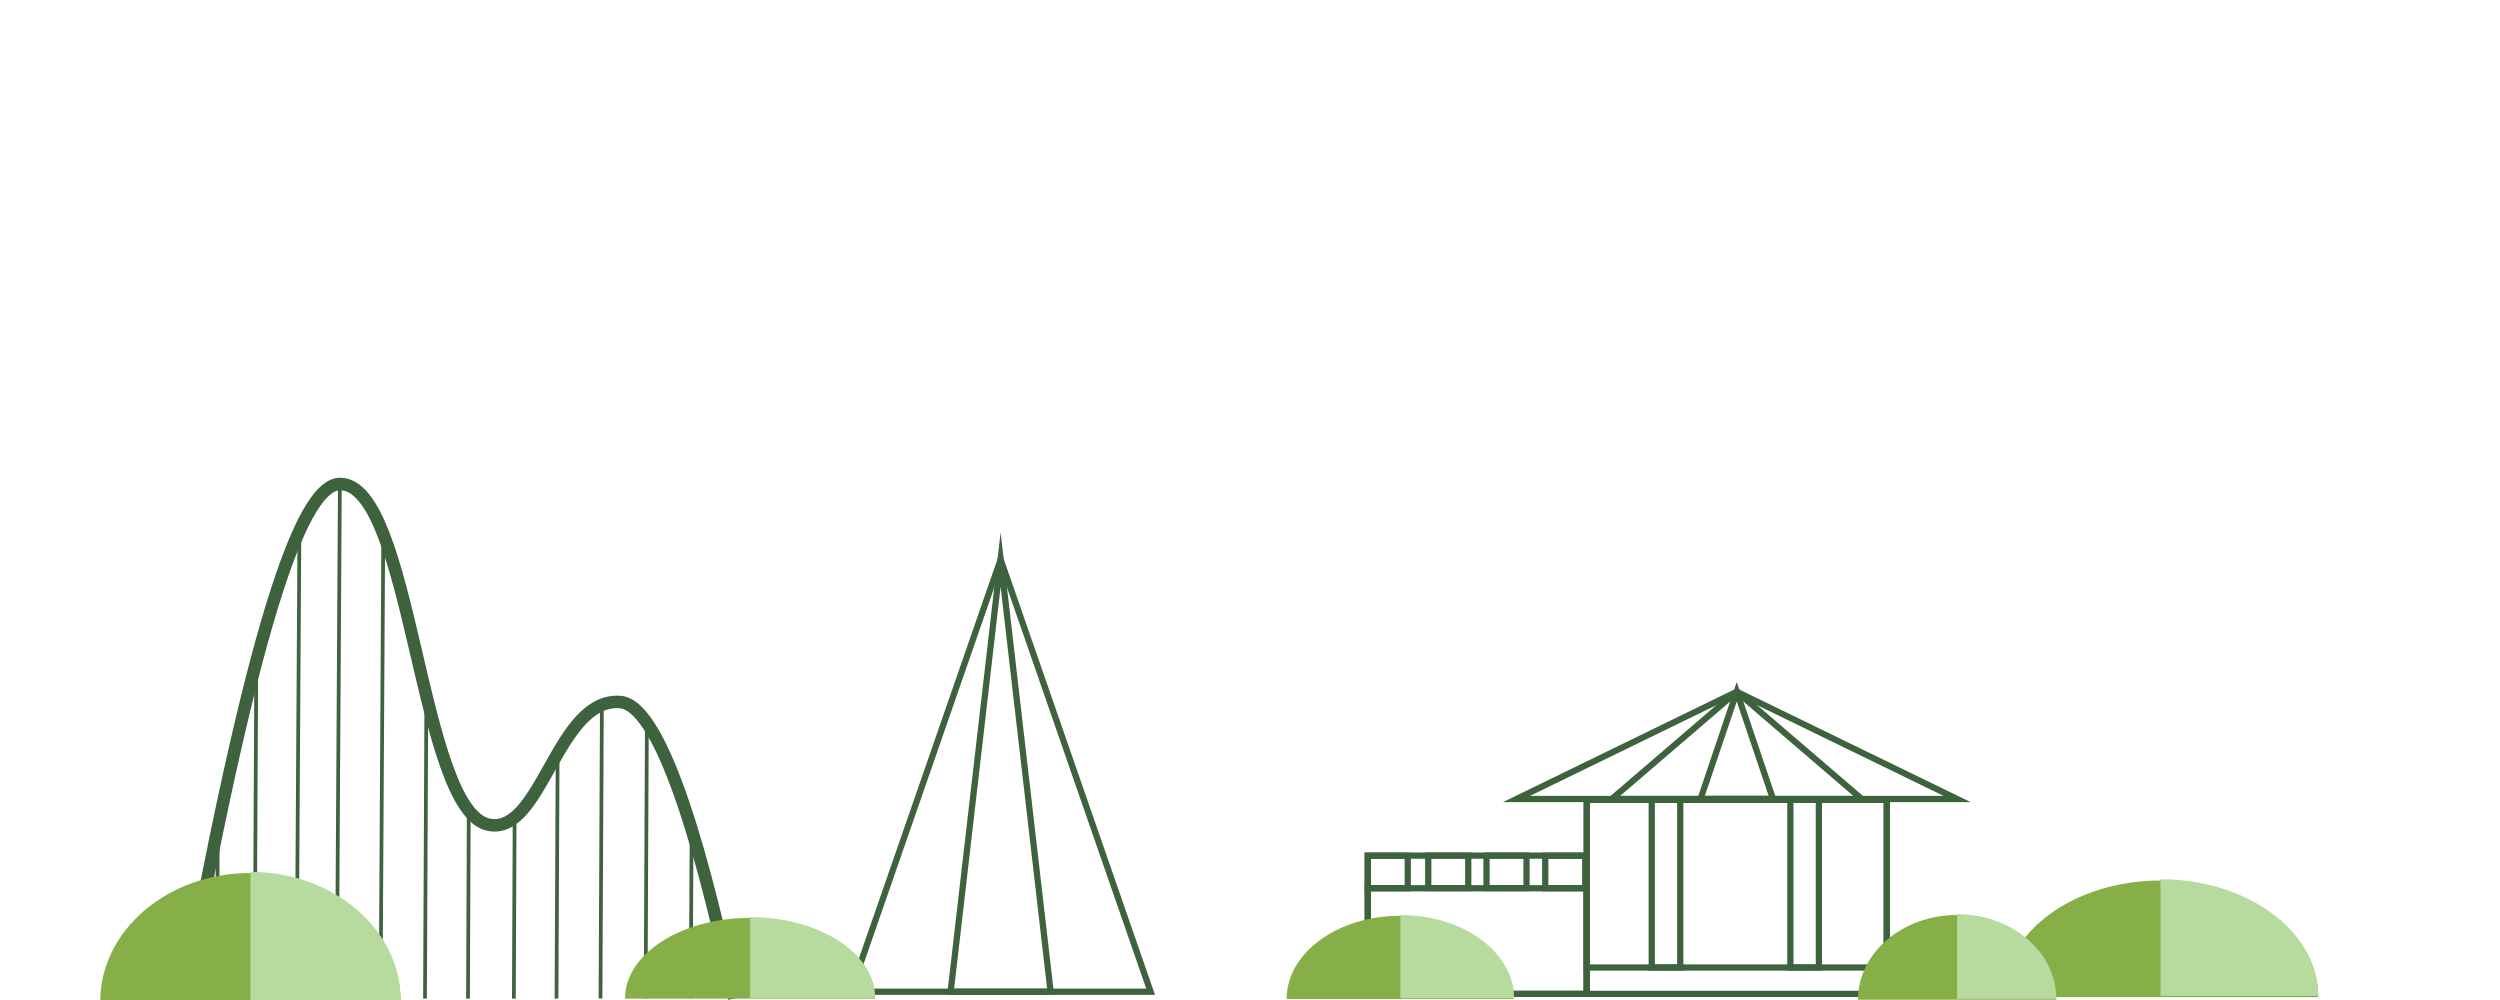 <?xml version="1.0" encoding="utf-8"?>
<!-- Generator: Adobe Illustrator 21.0.2, SVG Export Plug-In . SVG Version: 6.00 Build 0)  -->
<svg version="1.1" id="Layer_1" xmlns="http://www.w3.org/2000/svg" xmlns:xlink="http://www.w3.org/1999/xlink" x="0px" y="0px"
	 viewBox="0 0 2000 800" style="enable-background:new 0 0 2000 800;" xml:space="preserve">
<style type="text/css">
	.st0{fill:none;stroke:#000000;stroke-width:5;stroke-miterlimit:10;}
	.st1{display:none;}
	.st2{display:inline;fill:#E7E3D8;}
	.st3{fill:none;stroke:#3E623D;stroke-width:5;stroke-miterlimit:10;}
	.st4{fill:none;stroke:#3E623D;stroke-width:10;stroke-miterlimit:10;}
	.st5{fill:none;stroke:#3E623D;stroke-width:3;stroke-miterlimit:10;}
	.st6{display:inline;fill:none;stroke:#3E623D;stroke-width:5;stroke-miterlimit:10;}
	.st7{display:inline;fill:none;stroke:#3E623D;stroke-width:8;stroke-miterlimit:10;}
	.st8{display:inline;fill:none;stroke:#3E623D;stroke-width:3;stroke-miterlimit:10;}
	.st9{display:inline;fill:#FFC96E;}
	.st10{display:inline;fill:#3E613C;}
	.st11{fill:#86AF48;}
	.st12{fill:#B7DB9F;}
	.st13{fill:#E7E3D8;}
	.st14{fill:#D3E8CB;}
	.st15{fill:#3E613C;}
	.st16{fill:#FFC96E;}
</style>
<path class="st0" d="M704.9,780.8"/>
<g class="st1">
	<path class="st2" d="M700.2,799.4H545.7V64c0-12.4,10.1-22.5,22.5-22.5h109.5c12.4,0,22.5,10.1,22.5,22.5V799.4z"/>
	<path class="st2" d="M187.7,219.9v-89.5c0-7.7-6.2-13.9-13.9-13.9h-6.9c-7.7,0-13.9-6.2-13.9-13.9V93c0-7.7-6.2-13.9-13.9-13.9
		h-19.9c-7.7,0-13.9,6.2-13.9,13.9v9.6c0,7.7-6.2,13.9-13.9,13.9h-6.9c-7.7,0-13.9,6.2-13.9,13.9v89.5c0,7.7-6.2,13.9-13.9,13.9h0
		c-7.7,0-13.9,6.2-13.9,13.9v551.6h172.5V247.6c0-7.7-6.2-13.9-13.9-13.9h0C193.9,233.7,187.7,227.5,187.7,219.9z"/>
	<path class="st2" d="M1554.7,172.5v-71.3c0-9.4-7.6-16.9-16.9-16.9h-84c-9.4,0-16.9,7.6-16.9,16.9v71.3c0,9.4-7.6,16.9-16.9,16.9h0
		c-9.4,0-16.9,7.6-16.9,16.9v587.7h185.7V206.4c0-9.4-7.6-16.9-16.9-16.9h0C1562.3,189.5,1554.7,181.9,1554.7,172.5z"/>
	<path class="st2" d="M440.6,343.2v-24.6c0-13.2-10.7-23.9-23.9-23.9h-101c-13.2,0-23.9,10.7-23.9,23.9v24.6
		c0,13.2-10.7,23.9-23.9,23.9h0c-13.2,0-23.9,10.7-23.9,23.9v404.4h244.5V391c0-13.2-10.7-23.9-23.9-23.9h0
		C451.3,367.1,440.6,356.4,440.6,343.2z"/>
	<path class="st2" d="M1223.8,301.2v-60.4c0-5-4.1-9.1-9.1-9.1h0c-5,0-9.1-4.1-9.1-9.1v-19.6c0-5-4.1-9.1-9.1-9.1H1063
		c-5,0-9.1,4.1-9.1,9.1v19.6c0,5-4.1,9.1-9.1,9.1l0,0c-5,0-9.1,4.1-9.1,9.1v60.4c0,5-4.1,9.1-9.1,9.1h-18.4c-5,0-9.1,4.1-9.1,9.1
		v480.1h261V319.3c0-5-4.1-9.1-9.1-9.1h-18.4C1227.8,310.2,1223.8,306.2,1223.8,301.2z"/>
	<path class="st2" d="M1779.4,796.9h-154.5V299.7c0-12.4,10.1-22.5,22.5-22.5h109.5c12.4,0,22.5,10.1,22.5,22.5V796.9z"/>
	<path class="st2" d="M1960.6,318.2v-74.1c0-6.3-5.8-11.5-13-11.5h-6.5c-7.2,0-13-5.1-13-11.5v-8c0-6.3-5.8-11.5-13-11.5h-18.6
		c-7.2,0-13,5.1-13,11.5v8c0,6.3-5.8,11.5-13,11.5h-6.5c-7.2,0-13,5.1-13,11.5v74.1c0,6.3-5.8,11.5-13,11.5l0,0
		c-7.2,0-13,5.1-13,11.5v456.5h161.5V341.2c0-6.3-5.8-11.5-13-11.5h0C1966.4,329.7,1960.6,324.5,1960.6,318.2z"/>
</g>
<g>
	<path class="st3" d="M306.6,426.9"/>
	<path class="st4" d="M147.7,798.9c59-323.5,97-411.5,124.2-411.7c57.7-0.3,63.5,261.6,119.2,272.6c42.4,8.4,54.4-101.6,104.9-98.2
		c35.7,2.5,70.4,139.5,91.3,237.2"/>
	<line class="st5" x1="271.9" y1="387.3" x2="269.5" y2="798.9"/>
	<line class="st5" x1="306.6" y1="429.9" x2="304.5" y2="799"/>
	<line class="st5" x1="341.1" y1="553.5" x2="340" y2="798.9"/>
	<line class="st5" x1="375" y1="648.7" x2="374.4" y2="798.9"/>
	<line class="st5" x1="411.7" y1="654" x2="411.1" y2="798.9"/>
	<line class="st5" x1="446.1" y1="602.7" x2="445.2" y2="798.9"/>
	<line class="st5" x1="481.5" y1="564" x2="480.4" y2="798.8"/>
	<line class="st5" x1="517.5" y1="578.4" x2="516.5" y2="798.8"/>
	<line class="st5" x1="553.3" y1="663.6" x2="552.6" y2="798.7"/>
	<line class="st5" x1="239.5" y1="427.9" x2="237.3" y2="799.1"/>
	<line class="st5" x1="205" y1="533.9" x2="203.7" y2="799.1"/>
	<line class="st5" x1="174.2" y1="662.2" x2="173.6" y2="799.2"/>
</g>
<g>
	<polygon class="st3" points="800.5,793.4 680.5,793.4 740.5,620.6 800.5,447.7 860.5,620.6 920.5,793.4 	"/>
	<polygon class="st3" points="800.5,793.4 760.5,793.4 780.5,620.6 800.5,447.7 820.5,620.6 840.5,793.4 	"/>
	<g class="st1">
		<circle class="st6" cx="799.5" cy="449.8" r="62.6"/>
		<circle class="st7" cx="799.5" cy="449.8" r="181.7"/>
		<circle class="st7" cx="799.5" cy="449.8" r="210.5"/>
		<line class="st6" x1="799.5" y1="449.8" x2="1076.3" y2="449.8"/>
		<line class="st6" x1="522.7" y1="450" x2="799.5" y2="450"/>
		<line class="st6" x1="603.8" y1="645" x2="799.5" y2="449.2"/>
		<line class="st6" x1="799.5" y1="450" x2="995.2" y2="254.3"/>
		<line class="st6" x1="603.8" y1="254.3" x2="799.5" y2="450"/>
		<line class="st6" x1="799.5" y1="450" x2="995.2" y2="645.7"/>
		<line class="st6" x1="799.5" y1="173.2" x2="799.5" y2="450"/>
		<line class="st8" x1="721.9" y1="254.1" x2="799.5" y2="449.8"/>
		<line class="st8" x1="603.4" y1="374.4" x2="799.9" y2="450"/>
		<line class="st8" x1="799.4" y1="449.8" x2="995.9" y2="525.4"/>
		<line class="st8" x1="603.6" y1="527.3" x2="799.7" y2="450.5"/>
		<line class="st8" x1="799.3" y1="450.7" x2="995.4" y2="374"/>
		<line class="st8" x1="799.5" y1="450" x2="881.4" y2="256"/>
		<line class="st8" x1="717.3" y1="645.4" x2="799.1" y2="451.4"/>
		<line class="st8" x1="799.8" y1="450.5" x2="877.4" y2="646.3"/>
		<line class="st6" x1="800.5" y1="726.8" x2="800.5" y2="450"/>
		<circle class="st9" cx="799.5" cy="449.8" r="35.2"/>
		<path class="st10" d="M533.3,476.6H520c-11,0-20-9-20-20v-13.3c0-11,9-20,20-20h13.3c11,0,20,9,20,20v13.3
			C553.3,467.6,544.3,476.6,533.3,476.6z"/>
		<path class="st10" d="M612.1,669.9h-13.3c-11,0-20-9-20-20v-13.3c0-11,9-20,20-20h13.3c11,0,20,9,20,20v13.3
			C632.1,660.9,623.1,669.9,612.1,669.9z"/>
		<path class="st10" d="M1001.5,672h-13.3c-11,0-20-9-20-20v-13.3c0-11,9-20,20-20h13.3c11,0,20,9,20,20V652
			C1021.5,663,1012.5,672,1001.5,672z"/>
		<path class="st10" d="M1080,476.5h-13.3c-11,0-20-9-20-20v-13.3c0-11,9-20,20-20h13.3c11,0,20,9,20,20v13.3
			C1100,467.5,1091,476.5,1080,476.5z"/>
		<path class="st10" d="M999.9,282.2h-13.3c-11,0-20-9-20-20v-13.3c0-11,9-20,20-20h13.3c11,0,20,9,20,20v13.3
			C1019.9,273.2,1010.9,282.2,999.9,282.2z"/>
		<path class="st10" d="M806.2,203.8h-13.3c-11,0-20-9-20-20v-13.3c0-11,9-20,20-20h13.3c11,0,20,9,20,20v13.3
			C826.2,194.8,817.2,203.8,806.2,203.8z"/>
		<path class="st10" d="M793.8,696.2h13.3c11,0,20,9,20,20v13.3c0,11-9,20-20,20h-13.3c-11,0-20-9-20-20v-13.3
			C773.8,705.2,782.8,696.2,793.8,696.2z"/>
		<path class="st10" d="M612.1,280.5h-13.3c-11,0-20-9-20-20v-13.3c0-11,9-20,20-20h13.3c11,0,20,9,20,20v13.3
			C632.1,271.5,623.1,280.5,612.1,280.5z"/>
	</g>
</g>
<g>
	<rect x="1269.4" y="639.9" class="st3" width="240" height="155.2"/>
	<rect x="1321.4" y="639.9" class="st3" width="22.8" height="134.1"/>
	<rect x="1432.3" y="639.9" class="st3" width="22.8" height="134.1"/>
	<polygon class="st3" points="1389.4,639.2 1213.2,639.2 1301.3,596.3 1389.4,553.4 1477.5,596.3 1565.7,639.2 	"/>
	<polygon class="st3" points="1389.4,639.2 1289.4,639.2 1339.4,596.3 1389.4,553.4 1439.4,596.3 1489.4,639.2 	"/>
	<polygon class="st3" points="1389.4,639.2 1360.4,639.2 1374.9,596.3 1389.4,553.4 1403.9,596.3 1418.4,639.2 	"/>
	<rect x="1269.4" y="639.9" class="st3" width="240" height="134.1"/>
	<rect x="1094.2" y="684.5" class="st3" width="175.2" height="110.6"/>
	<rect x="1094.2" y="710.6" class="st3" width="175.2" height="84.5"/>
	<rect x="1094.2" y="684.6" class="st3" width="32" height="26"/>
	<rect x="1236.2" y="684.6" class="st3" width="32" height="26"/>
	<rect x="1142.6" y="684.5" class="st3" width="32" height="26"/>
	<rect x="1189.2" y="684.5" class="st3" width="32" height="26"/>
</g>
<g>
	<path class="st11" d="M320.5,801.2H80.2c0-56.8,53.8-102.8,120.2-102.8C266.7,698.5,320.5,744.5,320.5,801.2z"/>
	<path class="st12" d="M320.5,800.2H200.4V697.5C266.7,697.5,320.5,743.5,320.5,800.2z"/>
</g>
<g>
	<path class="st11" d="M700.1,798.9H500c0-35.7,44.8-64.6,100.1-64.6C655.3,734.3,700.1,763.2,700.1,798.9z"/>
	<path class="st12" d="M700.1,798.3H600.1v-64.6C655.3,733.7,700.1,762.6,700.1,798.3z"/>
</g>
<g>
	<path class="st11" d="M1211.2,799.2h-181.9c0-36.8,40.7-66.6,91-66.6C1170.5,732.6,1211.2,762.4,1211.2,799.2z"/>
	<path class="st12" d="M1211.2,798.6h-90.9v-66.6C1170.5,731.9,1211.2,761.8,1211.2,798.6z"/>
</g>
<g>
	<path class="st11" d="M1854.6,797.7h-252.3c0-51.5,56.5-93.3,126.2-93.3C1798.2,704.3,1854.6,746.1,1854.6,797.7z"/>
	<path class="st12" d="M1854.6,796.7h-126.2v-93.3C1798.2,703.4,1854.6,745.2,1854.6,796.7z"/>
</g>
<g>
	<path class="st11" d="M1645,799.8h-158.6c0-37.5,35.5-67.8,79.3-67.8C1609.5,731.9,1645,762.3,1645,799.8z"/>
	<path class="st12" d="M1645,799.1h-79.3v-67.8C1609.5,731.3,1645,761.6,1645,799.1z"/>
</g>
<rect x="18.4" y="-278.6" class="st13" width="69" height="69"/>
<rect x="18.4" y="-183.2" class="st12" width="66.7" height="66.7"/>
<rect x="19.5" y="-90" class="st14" width="66.7" height="66.7"/>
<rect x="145.4" y="-279.1" class="st15" width="70.1" height="70.1"/>
<rect x="145.4" y="-184.8" class="st11" width="70.1" height="70.1"/>
<rect x="145.4" y="-90.6" class="st16" width="70.1" height="70.1"/>
</svg>

